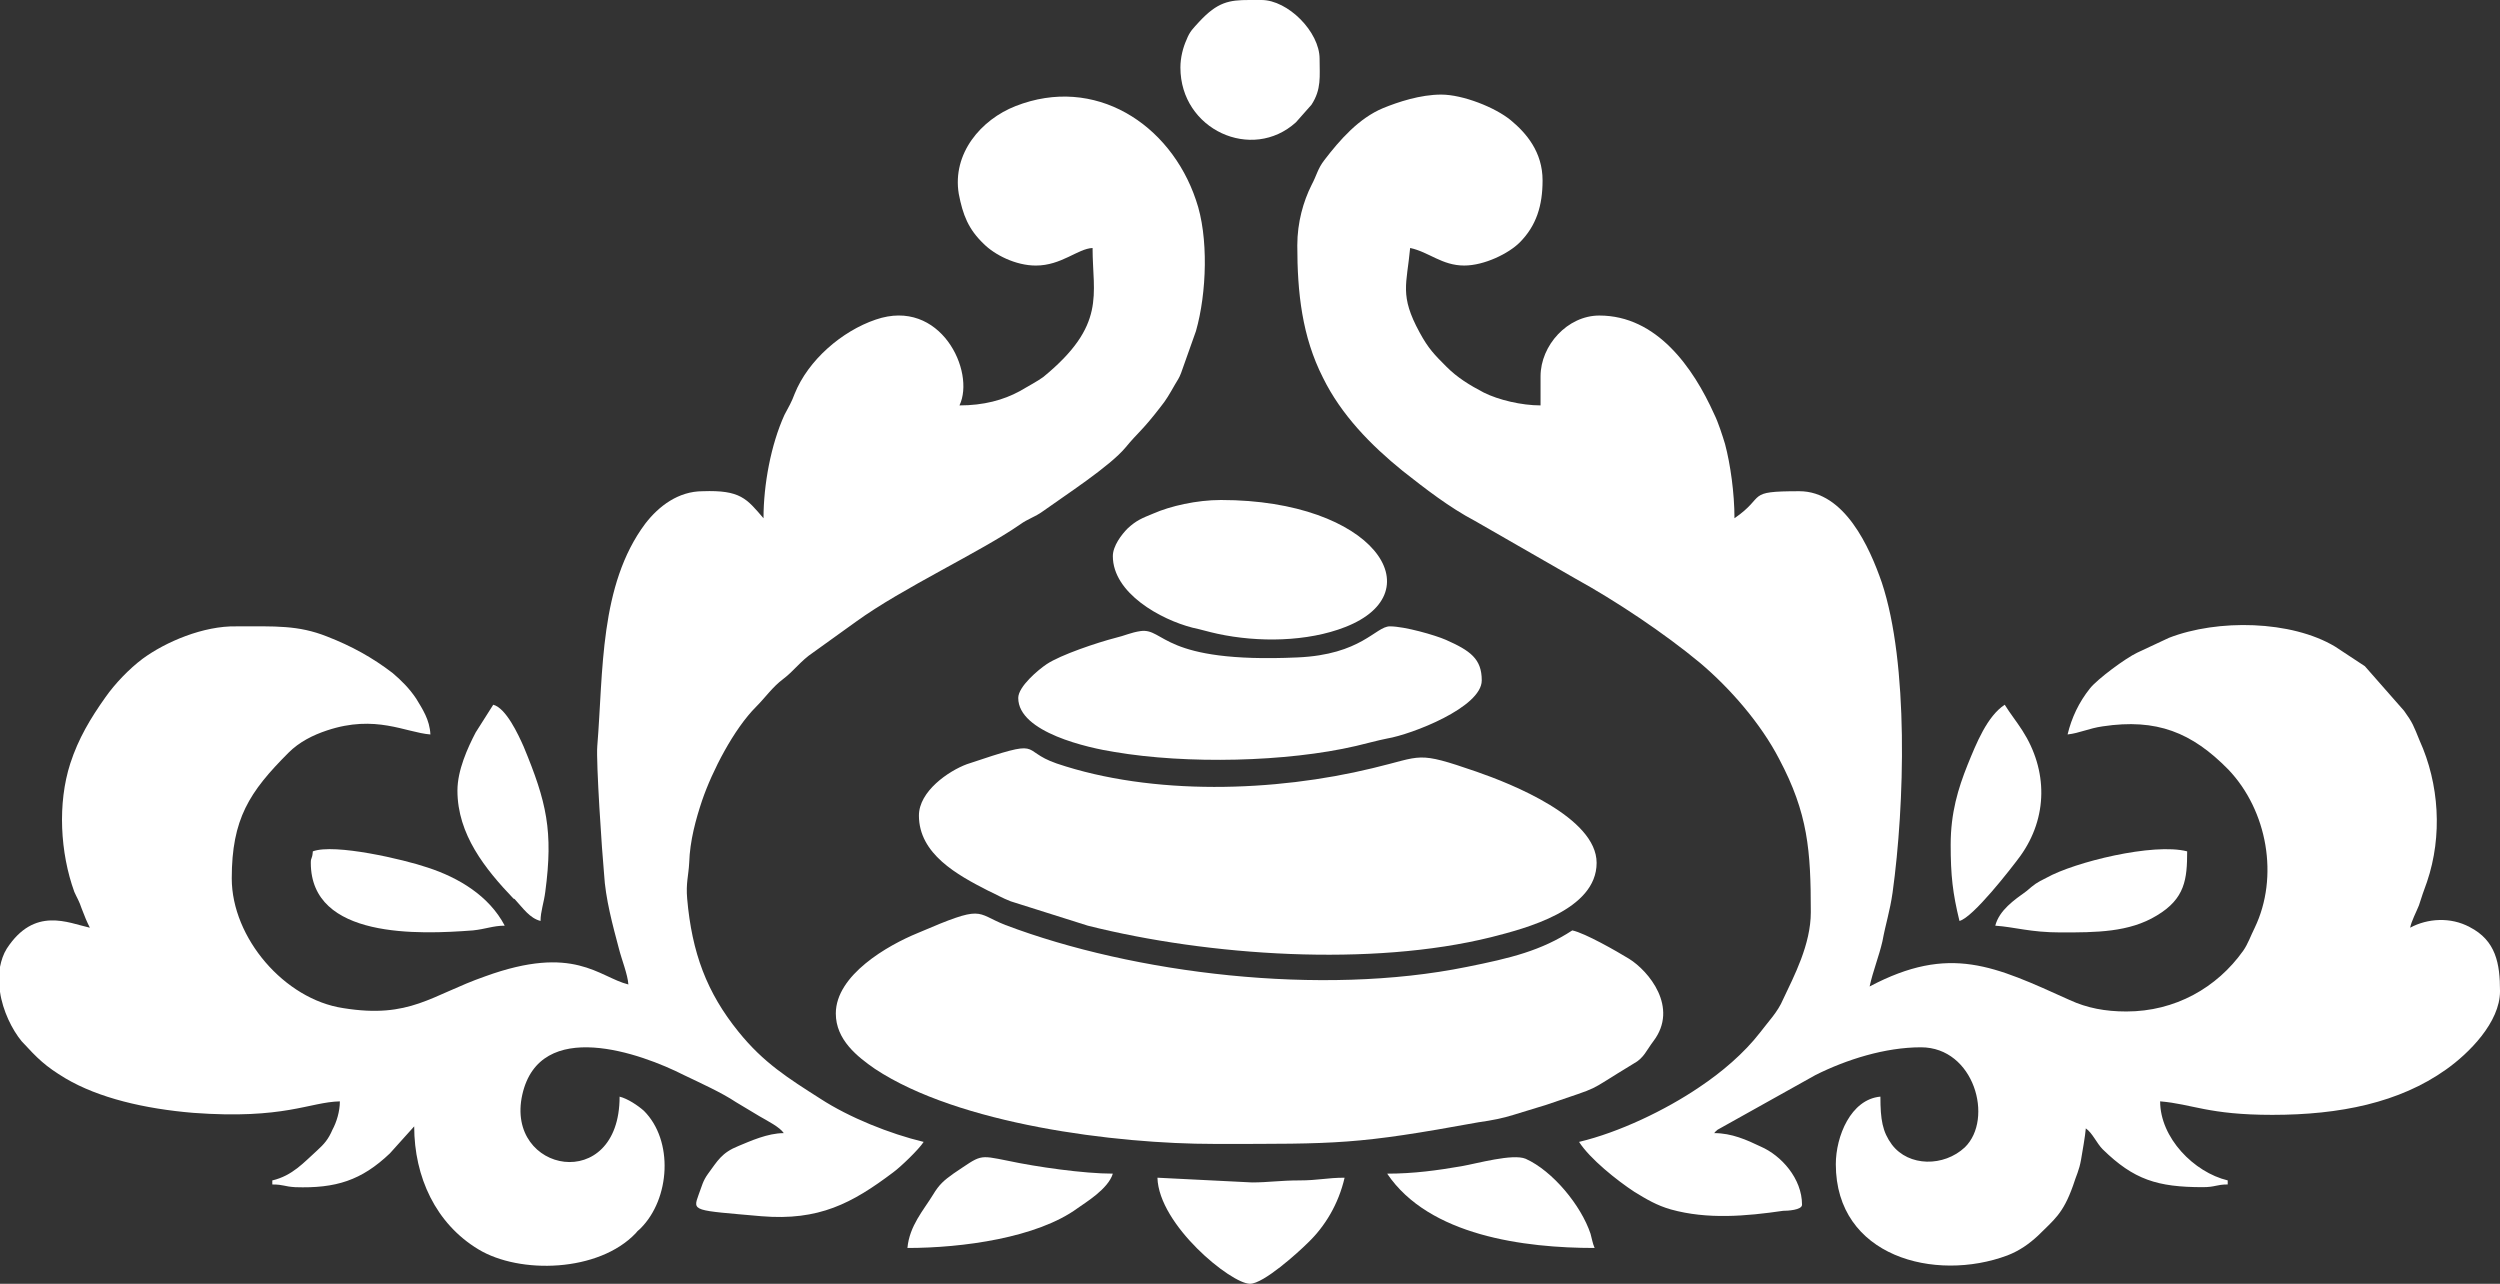 <svg xmlns="http://www.w3.org/2000/svg" xmlns:xlink="http://www.w3.org/1999/xlink" id="svg" fill="#95a3aa" xml:space="preserve" width="3.7in" height="1.9in" version="1.1" style="shape-rendering:geometricPrecision; text-rendering:geometricPrecision; image-rendering:optimizeQuality; fill-rule:evenodd; clip-rule:evenodd" viewBox="0 0 3700 1900">
 <rect x="0" y="0" width="3700" height="1900" fill="#333333" stroke="none"/>
 <defs>
  <style type="text/css">
   <![CDATA[
    .fil0 {fill:#94A3AA}
    .fil1 {fill:#C0C8CC}
   ]]>
  </style>
 </defs>
 <g id="Layer_x0020_1">
  <g id="_2155136790128">
   <path class="fil0" d="M930 1457l0 0zm-930 11l0 -37c2,-10 5,-19 10,-27 41,-63 91,-38 123,-31 -5,-10 -7,-15 -12,-28 -4,-12 -7,-16 -11,-25 -21,-58 -25,-131 -6,-190 12,-37 30,-67 52,-98 14,-20 35,-42 55,-57 34,-25 90,-49 139,-48 58,0 91,-2 134,15 36,14 67,31 97,54 13,11 25,23 35,38 9,15 20,31 21,53 -37,-3 -81,-30 -153,-6 -21,7 -41,17 -57,33 -58,58 -84,98 -84,186 0,88 78,179 165,192 99,16 130,-19 210,-47 132,-48 168,1 212,12 -1,-15 -10,-37 -14,-53 -9,-34 -20,-74 -22,-111 -3,-31 -12,-166 -10,-189 9,-110 3,-238 71,-329 20,-26 49,-48 85,-48 56,-2 65,11 90,40 0,-50 11,-109 31,-153 6,-11 11,-20 15,-31 20,-50 70,-93 120,-110 96,-33 148,77 124,127 36,0 65,-8 89,-21 10,-6 27,-15 35,-21 94,-77 73,-122 73,-191 -22,1 -46,26 -84,26 -30,0 -61,-16 -77,-32 -23,-22 -31,-43 -37,-74 -10,-60 33,-110 84,-130 117,-46 229,26 267,139 19,54 16,138 0,194l-22 62c-3,8 -5,10 -9,17 -8,14 -13,23 -22,34 -27,35 -32,36 -51,59 -23,28 -91,72 -123,95 -11,8 -22,11 -33,19 -59,41 -174,94 -243,144l-64 46c-18,12 -28,27 -44,39 -16,12 -26,27 -40,41 -33,33 -65,95 -80,139 -9,27 -18,59 -19,92 -1,19 -5,30 -3,53 7,80 29,139 76,197 37,46 74,69 121,99 43,28 103,52 153,64 -7,11 -34,37 -45,45 -61,46 -110,72 -195,65 -102,-9 -102,-7 -93,-32 5,-13 6,-20 14,-31 14,-19 20,-31 45,-41 17,-7 43,-19 67,-19 -6,-9 -24,-18 -36,-25 -13,-8 -22,-13 -35,-21 -21,-14 -52,-28 -77,-40 -63,-32 -213,-86 -239,29 -26,116 144,148 144,3 12,3 27,13 36,21 44,44 39,130 -5,174 -4,4 -3,2 -7,7 -55,58 -172,61 -233,24 -63,-38 -95,-107 -95,-182l-36 40c-42,40 -80,52 -140,50 -17,-1 -17,-4 -34,-4l0 -6c30,-7 47,-27 66,-44 11,-10 17,-17 23,-31 6,-11 11,-27 11,-42 -45,1 -82,27 -217,17 -72,-6 -140,-22 -189,-51 -30,-18 -41,-29 -65,-55 -14,-17 -28,-45 -32,-73z" style="&#10;    fill: white;&#10;"/>
   <path class="fil0" d="M1920 363c0,70 7,135 38,196 27,55 71,100 118,138 33,26 69,54 107,74l148 85c60,33 132,81 185,125 45,38 90,90 117,142 43,81 47,136 47,227 0,48 -25,95 -41,129 -8,19 -22,33 -34,49 -24,31 -57,59 -90,81 -50,34 -119,67 -178,81 16,25 56,57 82,74 18,11 33,20 54,26 54,15 111,10 166,2 6,0 28,-1 28,-9 0,-39 -31,-73 -61,-86 -21,-10 -43,-20 -69,-20 3,-3 -1,0 5,-5l145 -81c46,-23 103,-41 156,-41 79,0 108,106 65,148 -31,29 -83,29 -108,-4 -14,-19 -17,-37 -17,-71 -44,4 -66,59 -66,100 0,137 147,175 254,135 18,-7 32,-17 45,-29 24,-24 37,-32 52,-74 5,-16 9,-22 12,-39 2,-12 6,-34 7,-46 10,7 16,22 25,31 46,45 81,56 148,56 19,0 20,-4 37,-4l0 -6c-50,-12 -100,-63 -100,-117 48,4 71,20 166,20 100,0 188,-18 257,-67 34,-24 80,-70 80,-116 0,-41 -6,-75 -45,-95 -28,-15 -62,-13 -88,1 2,-10 9,-23 13,-33 4,-13 7,-21 12,-35 23,-68 18,-145 -11,-209 -9,-22 -10,-26 -23,-44l-58 -66 -44 -29c-65,-39 -174,-41 -246,-13l-47 22c-17,8 -59,39 -70,53 -16,20 -27,43 -33,68 18,-2 31,-9 52,-12 80,-12 132,9 186,64 58,61 75,159 39,234 -6,12 -10,24 -17,34 -39,55 -101,90 -173,90 -31,0 -58,-5 -84,-17 -111,-50 -177,-83 -296,-20 5,-23 14,-45 19,-67 5,-27 11,-44 15,-72 18,-130 24,-339 -16,-459 -18,-52 -55,-135 -122,-135 -81,0 -48,7 -96,40 0,-37 -6,-80 -14,-110 -4,-13 -10,-32 -16,-44 -31,-69 -85,-146 -170,-146 -47,0 -87,44 -87,90l0 43c-28,0 -62,-8 -84,-19 -21,-11 -39,-22 -55,-38 -18,-18 -27,-27 -40,-51 -30,-55 -19,-71 -14,-125 28,6 47,26 80,26 30,0 66,-18 82,-34 25,-25 34,-55 34,-92 0,-42 -24,-70 -47,-89 -23,-19 -71,-38 -103,-38 -31,0 -64,11 -86,20 -36,15 -64,47 -87,77 -10,13 -11,22 -19,37 -12,24 -21,55 -21,89z" style="&#10;    fill: white;&#10;"/>
   <path class="fil0" d="M1237 1500c0,39 32,64 58,82 124,82 356,111 502,111 185,0 210,1 391,-32 21,-3 36,-6 52,-11l49 -15c87,-30 53,-15 129,-61 15,-8 19,-20 29,-33 38,-50 -7,-104 -36,-122 -18,-11 -65,-38 -84,-42 -46,30 -91,41 -156,54 -216,44 -493,10 -683,-62 -46,-18 -30,-31 -130,12 -44,18 -121,62 -121,119z" style="&#10;    fill: white;&#10;"/>
   <path class="fil0" d="M1360 1207c0,57 57,88 102,111 13,6 21,11 34,16l114 36c179,45 420,61 597,17 51,-13 156,-40 156,-110 0,-67 -126,-117 -178,-135 -90,-31 -78,-23 -154,-5 -144,35 -325,41 -467,-7 -58,-20 -14,-39 -133,1 -27,10 -71,40 -71,76z" style="&#10;    fill: white;&#10;"/>
   <path class="fil1" d="M1507 1033c0,51 104,74 143,80 106,18 254,15 357,-9 17,-4 31,-8 46,-11 36,-6 140,-46 140,-86 0,-32 -17,-44 -53,-60 -16,-7 -61,-20 -83,-20 -21,0 -42,42 -137,46 -201,9 -196,-44 -232,-39 -14,2 -24,7 -37,10 -27,7 -81,25 -102,39 -12,8 -42,33 -42,50z" style="&#10;    fill: white;&#10;"/>
   <path class="fil0" d="M1647 823c0,55 71,94 118,106 14,3 23,6 37,9 60,13 133,12 189,-10 133,-52 42,-188 -184,-188 -36,0 -75,9 -100,20 -17,7 -25,10 -38,22 -9,9 -22,26 -22,41z" style="&#10;    fill: white;&#10;"/>
   <path class="fil0" d="M1747 100c0,92 106,140 171,81l23 -26c15,-23 12,-42 12,-68 0,-40 -47,-87 -86,-87l-2 0 -16 0c-30,0 -47,3 -74,32 -9,10 -14,14 -19,27 -5,11 -9,26 -9,41z" style="&#10;    fill: white;&#10;"/>
   <path class="fil0" d="M1850 1900c20,0 71,-46 86,-61 25,-24 45,-57 54,-96 -26,0 -39,4 -67,4 -28,0 -46,3 -70,3l-140 -7c2,70 109,157 137,157z" style="&#10;    fill: white;&#10;"/>
   <path class="fil0" d="M2887 1250c0,46 3,72 13,113 20,-5 76,-77 90,-96 41,-57 41,-127 3,-186 -9,-14 -18,-25 -26,-38 -26,17 -42,57 -55,89 -14,35 -25,71 -25,118z" style="&#10;    fill: white;&#10;"/>
   <path class="fil0" d="M677 1170c0,65 41,116 83,160 1,0 2,1 2,1 12,13 22,28 38,32 0,-14 5,-27 7,-43 12,-90 2,-133 -32,-215 -8,-18 -26,-57 -45,-62l-26 41c-12,23 -27,56 -27,86z" style="&#10;    fill: white;&#10;"/>
   <path class="fil0" d="M2053 1737c62,92 203,110 307,110 -3,-7 -4,-14 -6,-21 -14,-42 -56,-93 -96,-111 -19,-8 -72,7 -95,11 -35,6 -70,11 -110,11z" style="&#10;    fill: white;&#10;"/>
   <path class="fil0" d="M1343 1847c81,0 192,-15 252,-59 11,-8 45,-28 52,-51 -43,0 -113,-10 -155,-19 -45,-9 -39,-9 -81,19 -14,10 -21,16 -30,31 -14,23 -35,46 -38,79z" style="&#10;    fill: white;&#10;"/>
   <path class="fil0" d="M2953 1370c29,2 52,10 97,10 52,0 101,0 142,-25 42,-25 45,-54 45,-95 -50,-13 -167,16 -208,39 -16,8 -17,9 -30,20 -18,13 -40,28 -46,51z" style="&#10;    fill: white;&#10;"/>
   <path class="fil0" d="M463 1260c-1,13 -3,8 -3,17 0,113 161,106 240,100 19,-2 30,-7 47,-7 -23,-44 -68,-71 -114,-86 -35,-12 -138,-36 -170,-24z" style="&#10;    fill: white;&#10;"/>
  </g>
 </g>
</svg>